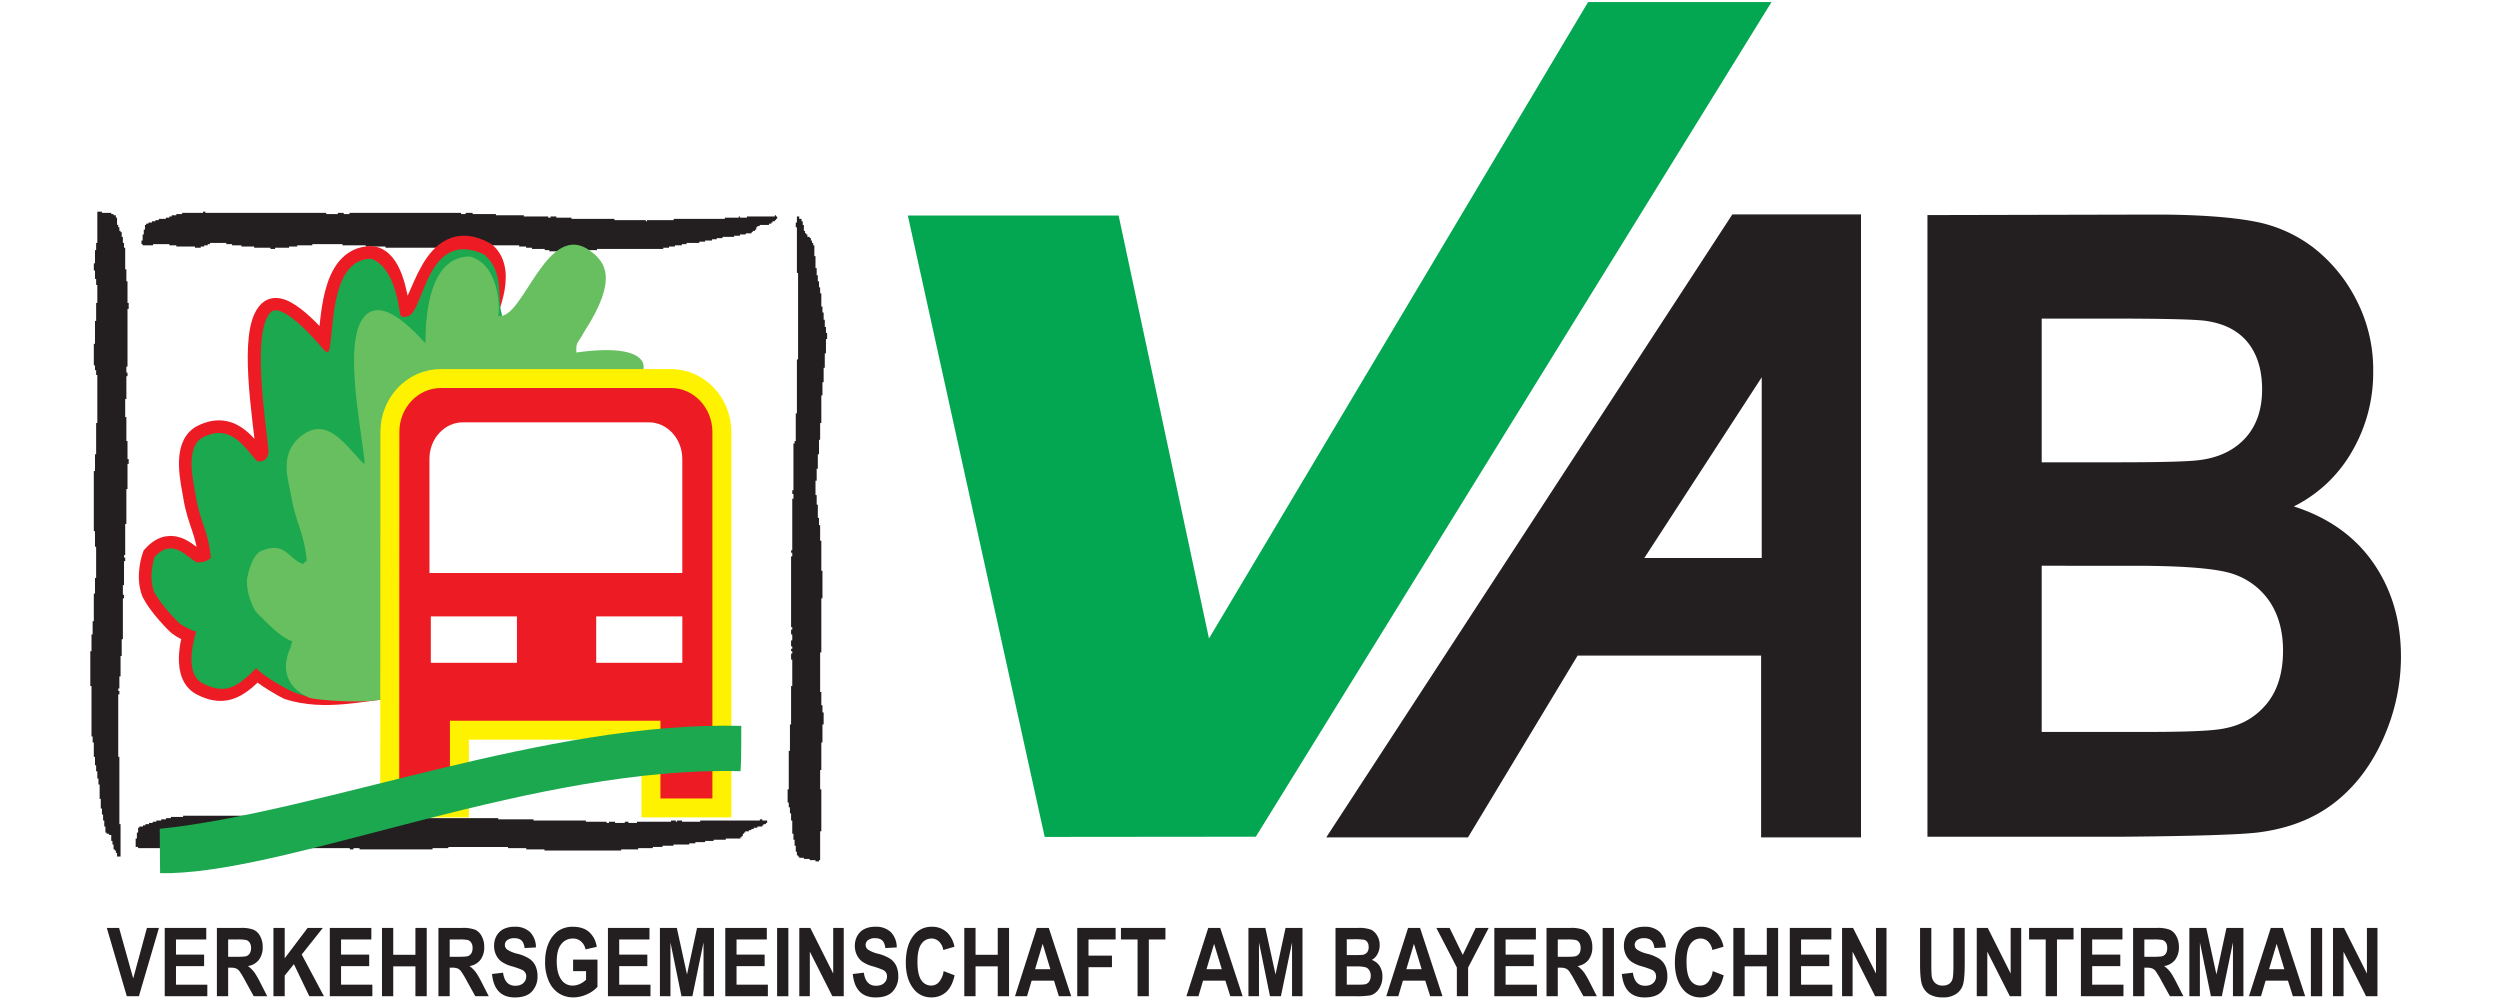 <svg width="800" height="320" version="1.0" xmlns="http://www.w3.org/2000/svg"><path d="M0 0h800v320H0z" fill="#fff" style="clip-rule:evenodd;fill-rule:evenodd;stroke-width:.8;stroke-linejoin:round;stroke-miterlimit:2"/><path d="M5.923 29.404h79.833v70.251H5.923z" style="fill:#fff;fill-opacity:1;fill-rule:nonzero;stroke:none" transform="translate(20.517 -7.064) scale(2.754)"/><path d="M0 0v.029h-.138v.028h-.138v.028h-.11v.029h-.027v.029h-.028v.085h-.027V.37h-.028v.143h-.027v.142h-.028v.313h-.028v.171h-.027v.143h-.028v.113h-.027v.313h.027v.912h.028v.626h.027v.911h.028v.627h-.028v.142h.028v.057h-.028v.057h.028v.057h-.028v.142h.028v.143h-.028v.114h.028v.057h-.028v1.68h.028v.085h-.028v.057h.028v1.224h.028v.114h-.028v.086h.028V9.909h.027v.057h.028v.655h.027v1.281h.028v2.05h-.028v1.082h-.027v.114h.027v.143h.055v-.057h.055v-.057h.028v-.086h.027V14.949h.028v-.057h.028v-.028h.027v-.057h.055v-.029h.028v-.057h.027v-.057h.028v-.057h.028v-.256H0V14.066h.028v-.171h.027v-.142h.028v-.142H.11v-.143h.028v-.313h.027v-.142h.028v-.171H.22v-.171h.028v-.142h.028v-.143H.248v-.341H.22v-.342H.193v-.342H.165v-.313H.138v-.655H.11v-.398H.083v-.342H.055v-.342H.028v-.285H0v-.341h.028v-.228h.027v-.313h.028v-.171H.11v-.37h.028v-.712h.027v-.655H.138V4.955H.11v-.94h.028v-.313h.027v-.171h.028v-.285H.165v-.427H.138v-.655H.11v-.456h.028V.712H.11V.029H.083V0z" style="fill:#231f20;fill-opacity:1;fill-rule:nonzero;stroke:none" transform="matrix(13.496 0 0 -13.496 260.96 275.637)"/><path d="M0 0v.085h-.028v.057h-.027v.029h-.028v.114H-.11V.37h-.028V.512h-.055v.029h-.055v.028h-.028v.143h-.027v.142h-.028v.142h-.027v.143h-.028v.228h-.027v.341h-.028v.143h-.027v.17h-.028v.143h-.027v.199h-.028v.342h-.028v.142h-.027v1.196h-.028v.826h.028v.398h.027v.314h.028v.654h.028v.371h.027v.74h-.027v.37h-.028V9.14h.028v.399h.027v.74h.028v1.139h-.028v.114h-.027v.114h-.028v.512h.028v.541h.027v.427h.028v.428h-.028v.142h-.027v.199h-.028v.171h.028v.313h.027v.171h.028v.74h.11v-.028h.22v-.029h.055v-.028h.055v-.057H0v-.171h.028v-.057h.027v-.085h.028v-.029H.11v-.114h.028V14.55h.027v-.114h.028v-.512h.028v-.285h.027v-.513h.028v-.142H.248v-1.367H.221v-.142h.027v-.086H.221v-.541H.193v-.427h.028v-.569h.027v-.427h.028v-.114H.248v-.598H.221v-.826H.193v-.74H.165V7.09h.028v-.086H.165v-.569H.138v-.228h.027v-.085H.138v-.968H.11v-.399H.083v-.484H.055v-.285H.028v-.057h.027v-.085H.028V2.363h.027V.769h.028V0z" style="fill:#231f20;fill-opacity:1;fill-rule:nonzero;stroke:none" transform="matrix(13.496 0 0 -13.496 37.458 274.096)"/><path d="M0 0h-.692v.028h-.433v.029h-.433v.028h-1.414V.057h-.375V.028h-1.731v.029h-.144V.028h-.087v.029h-5.019v.028h-.058v.2h.029v.142h.029v.114h.028v.028H-10.213v.029h.058v.028h.086v.029h.087v.028h.086v.029h.116V.74h.115v.029h.115v.028h.289v.029h3.462V.797h1.442V.769h.202v.028h.231V.769h.116v.028h.23V.769h1.789V.74h.837V.712H.289V.683h.49V.655h.058v.028h.144V.655h.231v.028h.086V.655H1.5v.028h.808v.029h.115V.683h.029v.029h.116V.683H3v.029h1.414V.74h.058V.712h.115V.655h-.029V.626h-.057V.598h-.029V.569h-.116V.541H4.27V.512h-.058V.484h-.058V.455h-.086V.427h-.029V.398H4.01V.342h-.029V.313h-.029V.285h-.346V.256h-.288V.228h-.202V.199h-.231V.171h-.144V.142h-.375V.114h-.26V.085h-.231V.057h-.346V.028h-.404V0h-.49z" style="fill:#231f20;fill-opacity:1;fill-rule:nonzero;stroke:none" transform="matrix(13.496 0 0 -13.496 183.581 272.176)"/><path d="M0 0v.028h-.11v.029H-.413v.028h-.138v.029h-.165v.028h-.717v.029h-.11V.142h-.551V.114h-.413V.085h-1.378v.029h-.469v.028h-.551v.029h-.716V.142h-.358V.114h-.193V.085h-.331V.057h-.11v.028h-.386v.029h-.303v.028h-.221v.029h-.137v.028h-.386V.171h-.055V.142h-.083V.114h-.082V.085h-.138v.029h-.441v.028h-.165v.029h-.386V.142h-.248v.029h-.028v.085h.028v.143h.027v.114h.028v.113h.027v.029h.055v.028h.083v.029h.083V.74h.082v.029h.166v.028h.083v.029h.055v.028h.11v.029h.138v.028h.496V.94h.055V.911h2.865V.883h.276v.028h.138V.883h.138v.028H-2.094V.883h.11v.028h.165V.883h.552V.854h.661V.826h.579V.797h.055v.029h.137V.797h.359V.769h1.019V.74h.744V.712h.028V.74h.633v.029h1.213v.028h.331v.029h.027V.797h.166v.029h.661v.028h.027V.826h.028V.769h-.028V.74h-.027V.712h-.055V.683h-.028V.655h-.055V.626H4.987V.598h-.055V.57h-.027V.513h-.028V.484h-.055V.456h-.027V.427h-.138V.399h-.138V.37h-.138V.342h-.275V.313h-.138V.285h-.11V.256h-.166V.228h-.137V.199H3.252V.171h-.111V.142h-.165V.114h-.138V.085h-.137V.057H1.13V.028H.358V0z" style="fill:#231f20;fill-opacity:1;fill-rule:nonzero;stroke:none" transform="matrix(13.496 0 0 -13.496 175.798 80.42)"/><path d="M0 0c-.447-.448-.746-.711-1.299-.421-.48.251-.147 1.225-.147 1.225-.075 0-.324.135-.386.185-.061.047-.468.466-.614.759-.146.372.014.821.014.821.44.48.774-.03 1.013-.129.012.013.177-.02.318.107-.053.653-.26.86-.358 1.478-.05.314-.267 1.158.173 1.385.697.359 1.038-.333 1.29-.573.013.012.229-.055.267.226-.08.812-.421 2.857.04 3.302.311.3 1.265-.878 1.265-.878.025 0 .107-.174.147.066.093.558.055 2.09.985 2.09.419-.048.558-.826.625-1.293 0 0 .054-.132.253-.065.372.125.557 2.158 1.798 1.458.493-.432-.025-1.455-.119-1.692-.142-.536 0-.825-.113-1.226-1.078-.12-.606-.097-1.539-.11l-.372-.693-.058-6.509C2.475-.537 1.61-.786.751-.515.739-.511.16-.2 0 0" style="fill:#ed1c24;fill-opacity:1;fill-rule:nonzero;stroke:none" transform="matrix(13.496 0 0 -13.496 82.312 212.935)"/><path d="M0 0c-.447-.448-.746-.711-1.299-.421-.48.251-.147 1.225-.147 1.225-.075 0-.324.135-.386.185-.061.047-.468.466-.614.759-.146.372.014.821.014.821.44.48.774-.03 1.013-.129.012.013.177-.02.318.107-.053.653-.26.86-.358 1.478-.05.314-.267 1.158.173 1.385.697.359 1.038-.333 1.29-.573.013.012.229-.055.267.226-.08.812-.421 2.857.04 3.302.311.3 1.265-.878 1.265-.878.025 0 .107-.174.147.066.093.558.055 2.09.985 2.09.419-.048.558-.826.625-1.293 0 0 .054-.132.253-.065.372.125.557 2.158 1.798 1.458.493-.432-.025-1.455-.119-1.692-.142-.536 0-.825-.113-1.226-1.078-.12-.606-.097-1.539-.11l-.372-.693-.058-6.509C2.475-.537 1.61-.786.751-.515.739-.511.16-.2 0 0z" style="fill:none;stroke:#ed1c24;stroke-width:.599;stroke-linecap:butt;stroke-linejoin:miter;stroke-miterlimit:3.864;stroke-dasharray:none;stroke-opacity:1" transform="matrix(13.496 0 0 -13.496 82.312 212.935)"/><path d="M0 0c-.448-.447-.724-.648-1.277-.358-.48.251-.146 1.225-.146 1.225-.076 0-.324.135-.387.185-.06.047-.468.466-.613.759-.147.372.013.825.013.825.44.48.774-.034 1.013-.133.013.013.177-.02.319.107-.054.653-.261.86-.359 1.478-.049.314-.266 1.158.174 1.385.696.359 1.038-.333 1.29-.573.012.012.228-.055.266.226-.08.812-.398 2.81.04 3.302.288.322 1.265-.878 1.265-.878.025 0 .107-.174.147.066.093.558.055 2.09.985 2.09.457-.169.615-.845.681-1.311 0 0-.001-.114.197-.047.372.125.439 2.087 1.798 1.458.494-.432.294-1.058.414-1.408.026-.329.046-1.179-.067-1.58-1.078-.12-1.185-.027-2.118-.04l-.372-.693-.066-6.803c-.709-.05-1.827-.118-2.426.2C.76-.512.16-.2 0 0" style="fill:#1ba84f;fill-opacity:1;fill-rule:nonzero;stroke:none" transform="matrix(13.496 0 0 -13.496 82.01 213.785)"/><path d="M0 0s-.825.295-.425 1.187l.04.146c-.079 0-.295.161-.36.214-.118.091-.52.491-.52.505-.118.209-.25.589-.172.851 0 0 .094.48.319.57.572.229.606-.159.986-.316.013.013.066.08.092.08-.078.733-.27.899-.372 1.544-.052.328-.293.945.187 1.372.689.612 1.162-.291 1.557-.627-.04.734-.677 3.47.24 3.648.479.094 1.191-.787 1.198-.773.022-.015-.109 2.052 1.052 2.052.599-.147.733-.985.679-1.405.585-.14 1.146 2.324 2.197 1.525.333-.254.652-.652-.16-1.904-.147-.279-.2-.226-.187-.493 1.984.28 1.732-.558 1.279-.745l-5.22.067s-.364-.304-.372-.653C2.002 5.234 1.945.663 1.972.055 1.747-.215.02-.057 0 0" style="fill:#67bf60;fill-opacity:1;fill-rule:nonzero;stroke:none" transform="matrix(13.496 0 0 -13.496 98.723 223.142)"/><path d="m0 0 .004 8.691c-.002.573.442 1.041.982 1.041h5.458c.54 0 .982-.468.982-1.041V0H6.194v1.843H1.203V0H0" style="fill:#fff200;fill-opacity:1;fill-rule:nonzero;stroke:none" transform="matrix(13.496 0 0 -13.496 127.745 255.508)"/><path d="m0 0 .004 8.691c-.002.573.442 1.041.982 1.041h5.458c.54 0 .982-.468.982-1.041V0H6.194v1.843H1.203V0z" style="fill:none;stroke:#fff200;stroke-width:.899;stroke-linecap:butt;stroke-linejoin:miter;stroke-miterlimit:3.864;stroke-dasharray:none;stroke-opacity:1" transform="matrix(13.496 0 0 -13.496 127.745 255.508)"/><path d="m0 0 .004 8.691c-.002.573.442 1.041.982 1.041h5.458c.54 0 .982-.468.982-1.041V0H6.194v1.843H1.203V0H0" style="fill:#ed1c24;fill-opacity:1;fill-rule:nonzero;stroke:none" transform="matrix(13.496 0 0 -13.496 127.745 255.508)"/><path d="m0 0-.001 2.705c-.002.477.356.867.793.867h4.409c.436 0 .793-.39.793-.867V0H0" style="fill:#fff;fill-opacity:1;fill-rule:nonzero;stroke:none" transform="matrix(13.496 0 0 -13.496 137.439 183.35)"/><path d="M42.61 74.191h10.007v5.386H42.61zM61.825 74.191h10.008v5.386H61.825z" style="fill:#fff;fill-opacity:1;fill-rule:nonzero;stroke:none" transform="translate(20.517 -7.064) scale(2.754)"/><path d="M0 0c3.81.391 9.165 2.563 13.789 2.44 0 0 .005-.84-.018-1.075C8.94 1.496 3.315-.959.271-1.051H.009L0 0" style="fill:#1ba84f;fill-opacity:1;fill-rule:nonzero;stroke:none" transform="matrix(13.496 0 0 -13.496 51.108 265.212)"/><path d="m0 0 9.608 14.74h3.027V0h-2.337v4.31H5.922L3.323 0zm7.485 6.594h2.827v4.352z" style="fill:#231f20;fill-opacity:1;fill-rule:evenodd;stroke:none" transform="matrix(13.496 0 0 -13.496 424.789 267.753)"/><path d="m0 0 9.608 14.74h3.027V0h-2.337v4.31H5.922L3.323 0zm7.485 6.594h2.827v4.352z" style="fill:none;stroke:#231f20;stroke-width:.031;stroke-linecap:butt;stroke-linejoin:miter;stroke-miterlimit:3.86;stroke-dasharray:none;stroke-opacity:1" transform="matrix(13.496 0 0 -13.496 424.789 267.753)"/><path d="M0 0h4.998L7.14-10.028l8.989 15.09h4.349L8.251-14.728l-5.006-.005z" style="fill:#03a751;fill-opacity:1;fill-rule:nonzero;stroke:none" transform="matrix(13.496 0 0 -13.496 290.508 68.98)"/><path d="m0 0 5.358.012c1.061.002 1.853-.062 2.374-.16A3.3 3.3 0 0 0 9.13-.755a3.657 3.657 0 0 0 1.027-1.232 3.596 3.596 0 0 0 .412-1.723 3.7 3.7 0 0 0-.506-1.901 3.26 3.26 0 0 0-1.376-1.297c.815-.261 1.445-.707 1.882-1.335.44-.632.658-1.373.658-2.224 0-.669-.14-1.321-.424-1.956-.284-.632-.671-1.14-1.161-1.517-.49-.378-1.095-.611-1.816-.7-.449-.052-1.538-.086-3.264-.1H0zm2.709-2.454v-3.408h1.772c1.055 0 1.71.018 1.966.052.462.058.826.233 1.092.525.265.292.396.676.396 1.153 0 .456-.112.827-.34 1.112-.231.285-.571.456-1.02.515-.269.034-1.039.051-2.313.051zm0-5.861v-3.94h2.502c.977 0 1.595.027 1.857.089.402.079.73.278.983.587.252.312.38.731.38 1.253 0 .442-.099.816-.293 1.125a1.681 1.681 0 0 1-.846.676c-.368.141-1.17.21-2.399.21H2.709" style="fill:#231f20;fill-opacity:1;fill-rule:evenodd;stroke:none" transform="matrix(13.496 0 0 -13.496 616.783 68.826)"/><path d="m0 0-.474 1.619h.291L.152.421l.325 1.198h.285L.287 0z" style="fill:#231f20;fill-opacity:1;fill-rule:nonzero;stroke:none" transform="matrix(13.496 0 0 -13.496 40.577 318.786)"/><path d="M0 0v1.619h.985v-.274H.267V.986h.667V.713H.267v-.44h.743V0z" style="fill:#231f20;fill-opacity:1;fill-rule:nonzero;stroke:none" transform="matrix(13.496 0 0 -13.496 52.711 318.786)"/><path d="M0 0v1.619h.564a.78.78 0 0 0 .309-.044.34.34 0 0 0 .153-.152.517.517 0 0 0 .06-.257A.483.483 0 0 0 .994.86.4.4 0 0 0 .735.715.667.667 0 0 0 .878.579C.916.53.967.443 1.032.316L1.193 0h-.32L.679.352a2.29 2.29 0 0 1-.142.239.209.209 0 0 1-.08.066.344.344 0 0 1-.135.019H.267V0zm.267.934h.199C.588.934.665.94.698.95c.033.011.06.033.081.065.02.032.031.075.031.129a.225.225 0 0 1-.031.124.159.159 0 0 1-.084.065 1.08 1.08 0 0 1-.218.012h-.21V.934" style="fill:#231f20;fill-opacity:1;fill-rule:evenodd;stroke:none" transform="matrix(13.496 0 0 -13.496 69.406 318.786)"/><path d="M0 0v1.619h.267V.9l.543.719h.361L.67.989 1.197 0H.85L.485.76.267.489V0z" style="fill:#231f20;fill-opacity:1;fill-rule:nonzero;stroke:none" transform="matrix(13.496 0 0 -13.496 87.503 318.786)"/><path d="M0 0v1.619h.985v-.274H.267V.986h.667V.713H.267v-.44h.742V0z" style="fill:#231f20;fill-opacity:1;fill-rule:nonzero;stroke:none" transform="matrix(13.496 0 0 -13.496 105.537 318.786)"/><path d="M0 0v1.619h.267V.982h.526v.637h.268V0H.793v.708H.267V0z" style="fill:#231f20;fill-opacity:1;fill-rule:nonzero;stroke:none" transform="matrix(13.496 0 0 -13.496 122.233 318.786)"/><path d="M0 0v1.619h.564a.79.79 0 0 0 .31-.044.338.338 0 0 0 .152-.152.517.517 0 0 0 .06-.257A.483.483 0 0 0 .994.86.398.398 0 0 0 .736.715.685.685 0 0 0 .878.579C.916.53.967.443 1.032.316L1.193 0H.874L.679.352a2.29 2.29 0 0 1-.142.239.209.209 0 0 1-.08.066.344.344 0 0 1-.135.019H.267V0zm.267.934h.199C.588.934.665.94.698.95c.033.011.06.033.081.065.02.032.031.075.031.129a.225.225 0 0 1-.031.124.159.159 0 0 1-.084.065 1.08 1.08 0 0 1-.218.012h-.21V.934" style="fill:#231f20;fill-opacity:1;fill-rule:evenodd;stroke:none" transform="matrix(13.496 0 0 -13.496 140.297 318.786)"/><path d="m0 0 .262.031c.029-.207.126-.31.289-.31.081 0 .145.021.191.063.046.042.07.095.07.158a.164.164 0 0 1-.099.156 1.93 1.93 0 0 1-.24.084.816.816 0 0 0-.251.113.437.437 0 0 0-.127.159.494.494 0 0 0-.046.213c0 .088.019.168.059.239.041.07.096.124.167.16a.574.574 0 0 0 .262.054.5.5 0 0 0 .365-.127.505.505 0 0 0 .139-.363L.773.615C.761.702.736.763.697.797.658.832.602.849.53.849A.27.27 0 0 1 .363.804.137.137 0 0 1 .305.691C.305.647.322.61.358.58a.76.76 0 0 1 .244-.1.954.954 0 0 0 .291-.123.418.418 0 0 0 .139-.167.591.591 0 0 0 .047-.247.508.508 0 0 0-.13-.355C.863-.508.727-.555.543-.556.218-.556.037-.37 0 0" style="fill:#231f20;fill-opacity:1;fill-rule:nonzero;stroke:none" transform="matrix(13.496 0 0 -13.496 157.441 311.678)"/><path d="M0 0v.273h.578v-.645A.706.706 0 0 0 .33-.549a.763.763 0 0 0-.321-.074.63.63 0 0 0-.347.096.657.657 0 0 0-.238.289 1.085 1.085 0 0 0-.088.454c0 .179.03.331.089.458a.677.677 0 0 0 .23.284.61.61 0 0 0 .341.093c.158 0 .285-.04.38-.121A.572.572 0 0 0 .56.575L.295.515a.34.34 0 0 1-.11.191.285.285 0 0 1-.189.066.338.338 0 0 1-.278-.134C-.352.55-.388.415-.388.233c0-.195.039-.343.115-.445a.314.314 0 0 1 .266-.131c.053 0 .107.012.163.036a.533.533 0 0 1 .151.101V0H0" style="fill:#231f20;fill-opacity:1;fill-rule:nonzero;stroke:none" transform="matrix(13.496 0 0 -13.496 183.391 310.752)"/><path d="M0 0v1.619h.985v-.274H.267V.986h.667V.713H.267v-.44h.742V0z" style="fill:#231f20;fill-opacity:1;fill-rule:nonzero;stroke:none" transform="matrix(13.496 0 0 -13.496 194.54 318.786)"/><path d="M0 0v1.619h.401L.642.515.88 1.619h.402V0h-.248v1.275L.77 0H.511L.25 1.275V0z" style="fill:#231f20;fill-opacity:1;fill-rule:nonzero;stroke:none" transform="matrix(13.496 0 0 -13.496 211.174 318.786)"/><path d="M0 0v1.619h.985v-.274H.267V.986h.667V.713H.267v-.44h.743V0z" style="fill:#231f20;fill-opacity:1;fill-rule:nonzero;stroke:none" transform="matrix(13.496 0 0 -13.496 232.088 318.786)"/><path d="M82.845 110.388h1.308v7.934h-1.308z" style="fill:#231f20;fill-opacity:1;fill-rule:nonzero;stroke:none" transform="translate(20.517 -7.064) scale(2.754)"/><path d="M0 0v1.619h.261L.804.538v1.081h.25V0h-.27L.25 1.056V0z" style="fill:#231f20;fill-opacity:1;fill-rule:nonzero;stroke:none" transform="matrix(13.496 0 0 -13.496 255.774 318.786)"/><path d="m0 0 .262.031c.029-.207.126-.31.289-.31.081 0 .145.021.191.063.047.042.07.095.07.158a.172.172 0 0 1-.024.093.178.178 0 0 1-.074.063 2.038 2.038 0 0 1-.241.084.816.816 0 0 0-.251.113.437.437 0 0 0-.127.159.494.494 0 0 0-.046.213c0 .088.02.168.059.239.041.07.096.124.167.16a.574.574 0 0 0 .262.054.5.5 0 0 0 .365-.127.51.51 0 0 0 .14-.363L.773.615C.761.702.736.763.697.797.658.832.602.849.53.849A.27.27 0 0 1 .363.804.141.141 0 0 1 .358.58a.771.771 0 0 1 .244-.1.954.954 0 0 0 .291-.123.418.418 0 0 0 .139-.167.591.591 0 0 0 .047-.247.508.508 0 0 0-.13-.355C.863-.508.727-.555.543-.556.218-.556.037-.37 0 0" style="fill:#231f20;fill-opacity:1;fill-rule:nonzero;stroke:none" transform="matrix(13.496 0 0 -13.496 272.887 311.678)"/><path d="m0 0 .26-.1C.219-.282.152-.414.057-.498A.506.506 0 0 0-.29-.623a.514.514 0 0 0-.421.2c-.124.154-.186.362-.186.623 0 .276.062.492.187.648a.527.527 0 0 0 .436.203.5.5 0 0 0 .373-.152.654.654 0 0 0 .157-.321L-.009.5A.356.356 0 0 1-.11.701a.25.25 0 0 1-.178.071.285.285 0 0 1-.24-.128C-.59.559-.621.417-.621.221c0-.204.031-.349.091-.435a.276.276 0 0 1 .235-.129c.071 0 .132.027.183.081A.524.524 0 0 1 0 0" style="fill:#231f20;fill-opacity:1;fill-rule:nonzero;stroke:none" transform="matrix(13.496 0 0 -13.496 301.968 310.752)"/><path d="M0 0v1.619h.267V.982h.526v.637h.268V0H.793v.708H.267V0z" style="fill:#231f20;fill-opacity:1;fill-rule:nonzero;stroke:none" transform="matrix(13.496 0 0 -13.496 308.573 318.786)"/><path d="M0 0h-.292l-.115.368h-.531L-1.047 0h-.285l.517 1.619h.284zm-.494.641-.182.601-.18-.601z" style="fill:#231f20;fill-opacity:1;fill-rule:evenodd;stroke:none" transform="matrix(13.496 0 0 -13.496 342.78 318.786)"/><path d="M0 0v1.619h.91v-.274H.267V.962h.556V.688H.267V0z" style="fill:#231f20;fill-opacity:1;fill-rule:nonzero;stroke:none" transform="matrix(13.496 0 0 -13.496 344.717 318.786)"/><path d="M0 0v1.345h-.394v.274H.661v-.274H.267V0z" style="fill:#231f20;fill-opacity:1;fill-rule:nonzero;stroke:none" transform="matrix(13.496 0 0 -13.496 364.02 318.786)"/><path d="M0 0h-.292l-.116.368h-.53L-1.047 0h-.285l.517 1.619h.284zm-.494.641-.182.601-.18-.601z" style="fill:#231f20;fill-opacity:1;fill-rule:evenodd;stroke:none" transform="matrix(13.496 0 0 -13.496 397.636 318.786)"/><path d="M0 0v1.619h.401L.642.515.88 1.619h.402V0h-.248v1.275L.77 0H.511L.25 1.275V0z" style="fill:#231f20;fill-opacity:1;fill-rule:nonzero;stroke:none" transform="matrix(13.496 0 0 -13.496 399.5 318.786)"/><path d="M0 0h.531a.812.812 0 0 0 .306-.04.332.332 0 0 0 .149-.14.428.428 0 0 0 .061-.228.432.432 0 0 0-.052-.212.336.336 0 0 0-.135-.139.358.358 0 0 0 .185-.143.44.44 0 0 0 .067-.248.51.51 0 0 0-.085-.299.35.35 0 0 0-.201-.15 2.097 2.097 0 0 0-.374-.02H0zm.267-.269v-.375h.177c.106 0 .172.002.197.006a.168.168 0 0 1 .107.057.201.201 0 0 1 .038.128c0 .048-.01.087-.032.116a.126.126 0 0 1-.076.056 1.481 1.481 0 0 1-.256.012zm0-.644v-.433h.249c.109 0 .179.005.21.016a.159.159 0 0 1 .077.067.242.242 0 0 1 .032.129.234.234 0 0 1-.034.13.166.166 0 0 1-.09.071.828.828 0 0 1-.227.02H.267" style="fill:#231f20;fill-opacity:1;fill-rule:evenodd;stroke:none" transform="matrix(13.496 0 0 -13.496 427.365 296.935)"/><path d="M0 0h-.291l-.117.368h-.53L-1.047 0h-.285l.517 1.619h.284zm-.494.641-.182.601-.18-.601z" style="fill:#231f20;fill-opacity:1;fill-rule:evenodd;stroke:none" transform="matrix(13.496 0 0 -13.496 461.587 318.786)"/><path d="M0 0v.681l-.486.938h.314L.14.979l.307.64h.308L.267.679V0z" style="fill:#231f20;fill-opacity:1;fill-rule:nonzero;stroke:none" transform="matrix(13.496 0 0 -13.496 466.192 318.786)"/><path d="M0 0v1.619h.985v-.274H.267V.986h.668V.713H.267v-.44h.743V0z" style="fill:#231f20;fill-opacity:1;fill-rule:nonzero;stroke:none" transform="matrix(13.496 0 0 -13.496 478.188 318.786)"/><path d="M0 0v1.619h.564a.79.79 0 0 0 .31-.044.343.343 0 0 0 .152-.152.517.517 0 0 0 .06-.257A.483.483 0 0 0 .994.86.398.398 0 0 0 .736.715.71.71 0 0 0 .878.579C.916.53.967.443 1.032.316L1.193 0H.874L.679.352a2.29 2.29 0 0 1-.142.239.209.209 0 0 1-.08.066.342.342 0 0 1-.134.019H.267V0zm.267.934h.199C.587.934.665.94.698.95c.033.011.06.033.081.065.02.032.03.075.03.129 0 .052-.01.093-.03.124a.159.159 0 0 1-.084.065 1.08 1.08 0 0 1-.218.012h-.21V.934" style="fill:#231f20;fill-opacity:1;fill-rule:evenodd;stroke:none" transform="matrix(13.496 0 0 -13.496 494.885 318.786)"/><path d="M178.77 110.388h1.31v7.934h-1.31z" style="fill:#231f20;fill-opacity:1;fill-rule:nonzero;stroke:none" transform="translate(20.517 -7.064) scale(2.754)"/><path d="m0 0 .262.031c.029-.207.126-.31.289-.31.081 0 .145.021.191.063.047.042.07.095.07.158a.164.164 0 0 1-.098.156 2.038 2.038 0 0 1-.241.084.816.816 0 0 0-.251.113.437.437 0 0 0-.127.159.494.494 0 0 0-.046.213c0 .088.019.168.059.239.041.07.096.124.167.16a.574.574 0 0 0 .262.054.5.5 0 0 0 .365-.127.51.51 0 0 0 .14-.363L.773.615C.761.702.736.763.697.797.658.832.602.849.53.849A.265.265 0 0 1 .364.804.136.136 0 0 1 .305.691C.305.647.323.61.358.58a.771.771 0 0 1 .244-.1.974.974 0 0 0 .292-.123.424.424 0 0 0 .138-.167.591.591 0 0 0 .047-.247.508.508 0 0 0-.13-.355C.863-.508.727-.555.543-.556.218-.556.037-.37 0 0" style="fill:#231f20;fill-opacity:1;fill-rule:nonzero;stroke:none" transform="matrix(13.496 0 0 -13.496 518.988 311.678)"/><path d="m0 0 .26-.1C.219-.282.152-.414.057-.498a.507.507 0 0 0-.348-.125.514.514 0 0 0-.42.2c-.124.154-.186.362-.186.623 0 .276.062.492.187.648a.527.527 0 0 0 .436.203.5.5 0 0 0 .373-.152.654.654 0 0 0 .157-.321L-.009.5A.356.356 0 0 1-.11.701a.25.25 0 0 1-.178.071.285.285 0 0 1-.24-.128C-.59.559-.621.417-.621.221c0-.204.03-.349.091-.435a.276.276 0 0 1 .235-.129c.071 0 .132.027.183.081A.524.524 0 0 1 0 0" style="fill:#231f20;fill-opacity:1;fill-rule:nonzero;stroke:none" transform="matrix(13.496 0 0 -13.496 548.07 310.752)"/><path d="M0 0v1.619h.268V.982h.525v.637h.268V0H.793v.708H.268V0z" style="fill:#231f20;fill-opacity:1;fill-rule:nonzero;stroke:none" transform="matrix(13.496 0 0 -13.496 554.672 318.786)"/><path d="M0 0v1.619h.985v-.274H.267V.986h.668V.713H.267v-.44h.742V0z" style="fill:#231f20;fill-opacity:1;fill-rule:nonzero;stroke:none" transform="matrix(13.496 0 0 -13.496 572.738 318.786)"/><path d="M0 0v1.619h.261L.804.538v1.081h.25V0h-.27L.25 1.056V0z" style="fill:#231f20;fill-opacity:1;fill-rule:nonzero;stroke:none" transform="matrix(13.496 0 0 -13.496 589.462 318.786)"/><path d="M0 0h.267v-.877c0-.136.004-.225.01-.266a.273.273 0 0 1 .084-.166.26.26 0 0 1 .177-.058c.062 0 .112.013.151.041a.208.208 0 0 1 .08.114c.014.05.022.155.022.316V0h.268v-.85c0-.218-.012-.375-.035-.472a.396.396 0 0 0-.157-.235.528.528 0 0 0-.322-.09.607.607 0 0 0-.324.074.43.43 0 0 0-.169.21C.017-1.272 0-1.106 0-.864V0" style="fill:#231f20;fill-opacity:1;fill-rule:nonzero;stroke:none" transform="matrix(13.496 0 0 -13.496 614.42 296.935)"/><path d="M0 0v1.619h.261L.804.538v1.081h.25V0h-.27L.25 1.056V0z" style="fill:#231f20;fill-opacity:1;fill-rule:nonzero;stroke:none" transform="matrix(13.496 0 0 -13.496 632.561 318.786)"/><path d="M0 0v1.345h-.394v.274H.66v-.274H.267V0z" style="fill:#231f20;fill-opacity:1;fill-rule:nonzero;stroke:none" transform="matrix(13.496 0 0 -13.496 654.624 318.786)"/><path d="M0 0v1.619h.985v-.274H.267V.986h.667V.713H.267v-.44h.742V0z" style="fill:#231f20;fill-opacity:1;fill-rule:nonzero;stroke:none" transform="matrix(13.496 0 0 -13.496 665.892 318.786)"/><path d="M0 0v1.619h.564a.783.783 0 0 0 .309-.044.34.34 0 0 0 .153-.152.517.517 0 0 0 .06-.257A.483.483 0 0 0 .994.86.4.4 0 0 0 .735.715.691.691 0 0 0 .878.579C.916.53.967.443 1.031.316L1.193 0h-.32L.679.352a2.29 2.29 0 0 1-.142.239.209.209 0 0 1-.08.066.344.344 0 0 1-.135.019H.267V0zm.267.934h.199C.587.934.665.94.698.95c.033.011.06.033.081.065.02.032.03.075.03.129 0 .052-.01.093-.03.124a.159.159 0 0 1-.084.065 1.08 1.08 0 0 1-.218.012h-.21V.934" style="fill:#231f20;fill-opacity:1;fill-rule:evenodd;stroke:none" transform="matrix(13.496 0 0 -13.496 682.59 318.786)"/><path d="M0 0v1.619h.401L.642.515.88 1.619h.402V0h-.248v1.275L.77 0H.511L.25 1.275V0z" style="fill:#231f20;fill-opacity:1;fill-rule:nonzero;stroke:none" transform="matrix(13.496 0 0 -13.496 700.593 318.786)"/><path d="M0 0h-.292l-.116.368h-.53L-1.047 0h-.285l.517 1.619h.284zm-.494.641-.182.601-.18-.601z" style="fill:#231f20;fill-opacity:1;fill-rule:evenodd;stroke:none" transform="matrix(13.496 0 0 -13.496 737.651 318.786)"/><path d="M261.063 110.388h1.309v7.934h-1.309z" style="fill:#231f20;fill-opacity:1;fill-rule:nonzero;stroke:none" transform="translate(20.517 -7.064) scale(2.754)"/><path d="M0 0v1.619h.261L.804.538v1.081h.25V0h-.27L.25 1.056V0z" style="fill:#231f20;fill-opacity:1;fill-rule:nonzero;stroke:none" transform="matrix(13.496 0 0 -13.496 746.562 318.786)"/></svg>